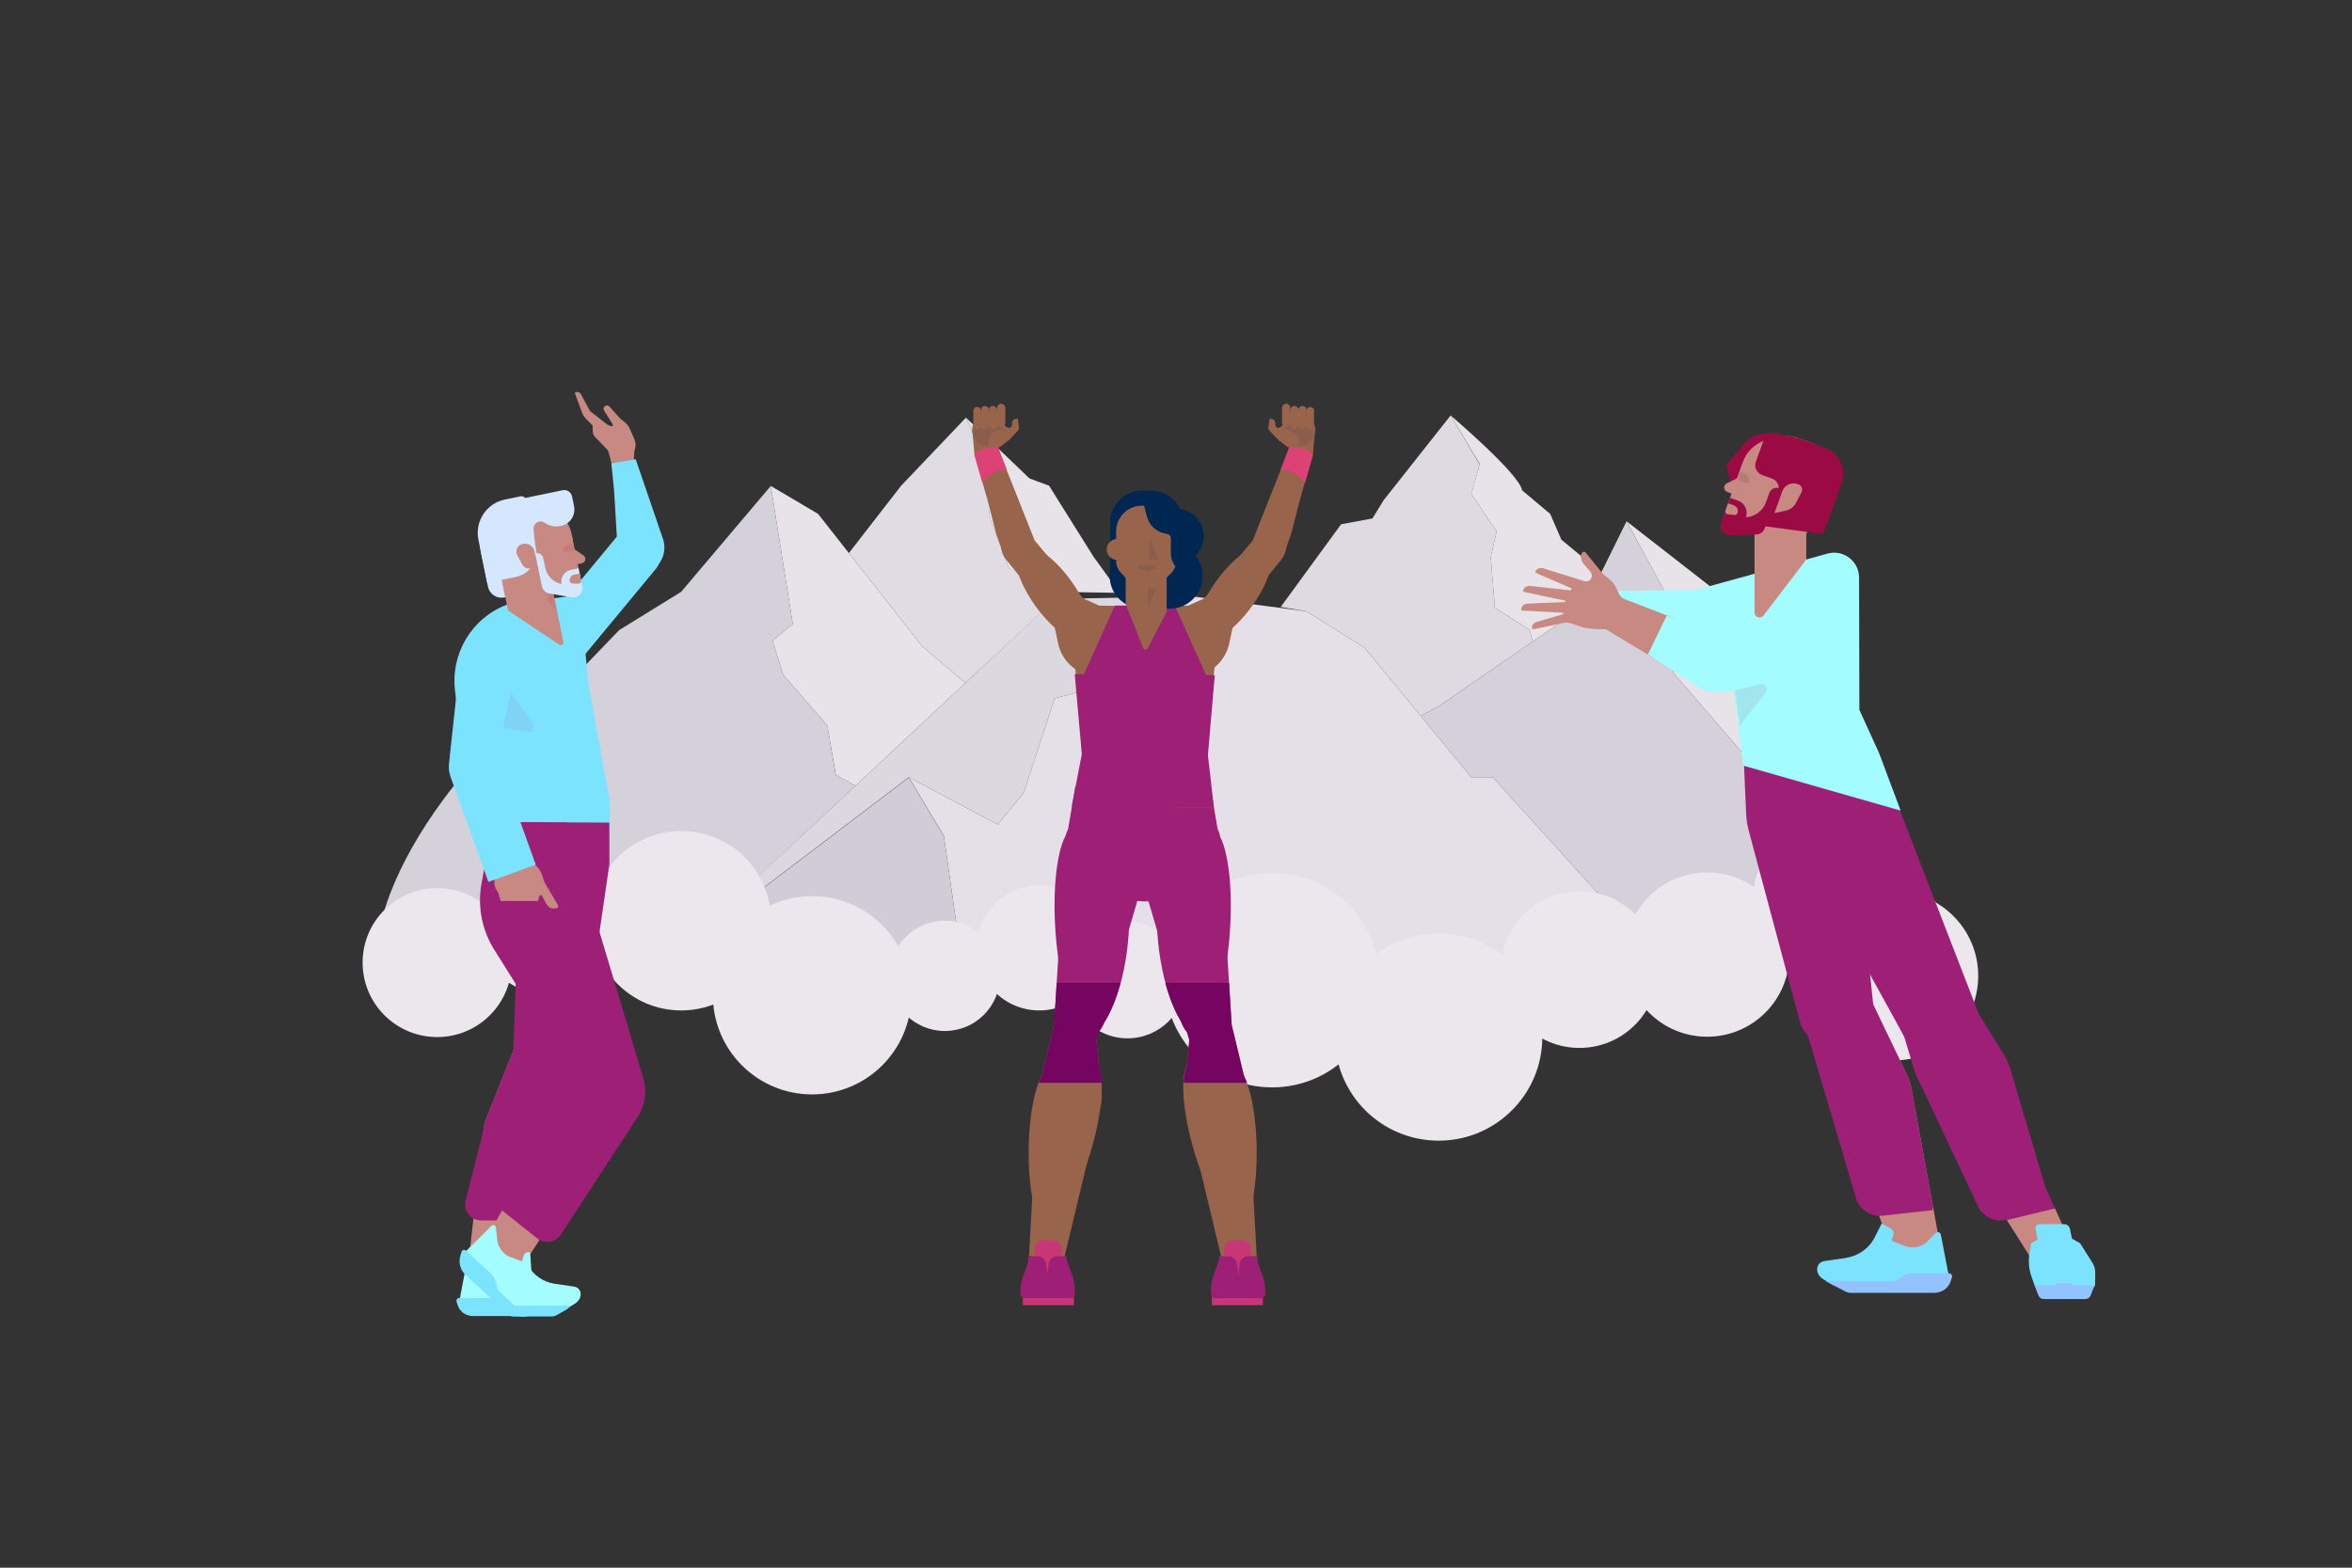 <?xml version="1.0" encoding="UTF-8"?><svg version="1.1" xmlns="http://www.w3.org/2000/svg" xmlns:xlink="http://www.w3.org/1999/xlink" viewBox="0 0 1200 800" width="1200" height="800" x="0px" y="0px">
    
    
    <rect x="0" y="0" width="1200" height="800" fill="#333333" stroke="none"/>
    
    
    <!-- ITEM 0 -->
    <g>
        <defs>
            <clipPath id="clip-path-id-viewbox-item-0">
                <rect x="0.0" y="0.0" width="732.712" height="329.258"/>
            </clipPath>
        </defs>
        <g transform="translate(185.0 212.0) rotate(0.0 412.0 185.0) scale(1.125 1.124)">
            <g clip-path="url(#clip-path-id-viewbox-item-0)" transform="translate(-0.0 -0.0)">
                
<g>
	<g>
		<polygon fill="#e8e3e9" points="343.346,80.537 316.62,80.142 293.065,69.324 283.963,45.044 286.991,29.836 273.624,1     302.456,28.604 311.319,31.898 331.495,64.147   "/>
		<polygon fill="#e0dce4" points="319.501,78.537 273.346,121.499 253.883,104.928 220.535,62.482 244.236,31.898 254.006,21.626     273.624,1 287.018,29.826 284,45.044 293.102,69.324   "/>
	</g>
	<g>
		<polygon fill="#e8e3e9" points="273.346,121.499 223.498,168.116 214.576,163.14 210.741,140.767 190.741,117.771     185.894,102.258 195.089,94.645 185.114,32.015 185.205,32.065 206.534,44.668 220.535,62.482 253.883,104.928   "/>
		<path fill="#d5d1da" d="M157.428,230.108H8.189c0,0,0,0,0.121-0.141c0.04-0.04,0.081-0.161,0.151-0.351    c1.027-3.264,6.301-27.876,33.187-61.797l9.643-14.711l15.662-4.218l49.393-51.414l28.134-17.402l40.635-48.06l9.975,62.63    l-9.195,7.613l4.847,15.513l20.001,22.996l3.755,22.323l9.002,5.026L157.428,230.108z"/>
	</g>
	<g>
		<path fill="#e8e3e9" d="M530.683,102.647l-1.418-5.254l-15.752-10.06l-1.876-22.967l2.636-11.696l-11.434-17.065l3.811-13.535    L493.438,0.003c0,0,31.381,26.709,32.397,33.983l12.769,10.728l5.041,11.673l18.108,15.03l-7.437,14.937L530.683,102.647z"/>
		<polygon fill="#dfdae2" points="530.683,102.647 488.001,132.071 479.861,136.437 454.418,105.507 428.073,88.936 416.501,86.971     416.38,86.952 443.76,49.413 457.992,46.766 463.079,38.458 493.434,0 506.603,22.24 502.891,35.671 514.28,52.668 511.64,64.362     513.512,87.331 529.26,97.397   "/>
	</g>
	<g>
		<polygon fill="#e8e3e9" points="643.656,237.11 631.732,160.014 594.386,116.832 595.983,89.979 573.229,48.049 631.003,93.08     636.701,109.896 724.524,237.11   "/>
		<polygon fill="#d5d1da" points="646.321,245.972 586.459,245.972 512.515,164.267 502.753,164.267 479.861,136.437     488.001,132.071 554.316,86.354 573.226,48.052 573.236,48.062 595.97,89.957 595.97,89.967 595.98,89.977 594.404,116.696     594.394,116.825 619.948,146.393 631.732,160.021 643.625,236.962   "/>
	</g>
	<g>
		<polygon fill="#e5e0e7" points="586.459,245.972 271.45,245.972 263.627,190.905 247.71,164.267 288.028,185.691 299.777,171.452     313.831,128.493 332.252,123.499 375.324,82.041 428.073,88.936 454.418,105.507 502.753,164.267 512.515,164.267   "/>
		<polygon fill="#dcd8e0" points="375.327,82.038 332.262,123.497 313.827,128.489 299.774,171.454 288.028,185.691     247.718,164.266 140.25,245.965 314.138,83.353   "/>
		<polygon fill="#d1ccd6" points="271.459,246.115 140.25,246.115 247.718,164.416 263.624,191.053   "/>
	</g>
</g>
<g>
	<circle fill="#ece7ed" cx="346.909" cy="256.415" r="26.379"/>
	<circle fill="#ece7ed" cx="306.864" cy="241.758" r="28.376"/>
	<circle fill="#ece7ed" cx="264.059" cy="254.437" r="25.028"/>
	<circle fill="#ece7ed" cx="203.849" cy="263.259" r="45.002"/>
	<circle fill="#ece7ed" cx="144.509" cy="229.409" r="40.725"/>
	<circle fill="#ece7ed" cx="84.98" cy="230.185" r="33.073"/>
	<circle fill="#ece7ed" cx="33.816" cy="248.409" r="33.816"/>
	<circle fill="#ece7ed" cx="412.499" cy="256.415" r="48.655"/>
	<circle fill="#ece7ed" cx="487.989" cy="282.225" r="47.032"/>
	<circle fill="#ece7ed" cx="551.863" cy="251.589" r="35.56"/>
	<circle fill="#ece7ed" cx="609.777" cy="244.775" r="37.297"/>
	<circle fill="#ece7ed" cx="654.745" cy="216.853" r="23.92"/>
	<circle fill="#ece7ed" cx="694.304" cy="254.437" r="38.408"/>
</g>

            </g>
        </g>
    </g>
    
    <!-- ITEM 1 -->
    <g>
        <defs>
            <clipPath id="clip-path-id-viewbox-item-1">
                <rect x="0.0" y="0.0" width="93.85" height="399.857"/>
            </clipPath>
        </defs>
        <g transform="translate(229.0 200.0) rotate(0.0 55.0 236.0) scale(1.172 1.18)">
            <g clip-path="url(#clip-path-id-viewbox-item-1)" transform="translate(-0.0 -0.0)">
                
<g>
	<path fill="#7ce3ff" d="M70.165,181.227l-0.247,18.177l-39.285,7.124l-13.47-21.372c-5.478-8.692-9.048-18.447-10.475-28.622   l-3.757-30.952c-0.275-1.956,3.133-6.914,4.789-7.991l7.352-4.653l3.849-2.507c16.181-8.383,36.248-4.195,42.019,16.737   l8.65,47.216C70.004,176.641,70.196,178.933,70.165,181.227z"/>
	<path fill="#7ce3ff" d="M58.056,97.158l-2.114-9.302l-30.801,4.189C9.955,97.819,0.689,113.23,2.711,129.35l2.46,19.613   l55.845-19.247L58.056,97.158z"/>
	<path opacity="0.07" fill="#9c0a44" d="M23.5,145.402l11.081,1.529c1.813,0.53,3.282-1.516,2.201-3.064L27,129.858L23.5,145.402z"/>
	<g>
		<path fill="#C78982" d="M15.081,319.264l-4.041,35.45l-1.378,12.077l-0.754,6.596l-0.222,1.952l-0.718,6.309l-0.356,3.112    l-0.543,4.733l-0.029,0.271c0,0,3.242,0.089,6.999,0.194c1.656,0.048,3.412,0.097,5.03,0.149c0.917,0.024,1.783,0.053,2.571,0.077    c2.019,0.061,3.475,0.113,3.659,0.129l0.172-0.586l0.489-1.661l3.852-13.059l4.318-14.647l18.035-45.329l7.539-41.107    l-26.939-0.812l-15.824,39.573C15.955,314.891,15.327,317.114,15.081,319.264z"/>
	</g>
	<g>
		<path fill="#9d1f76" d="M13.91,358.28h21.053l17.2-43.25l7.54-41.11l-26.94-0.81l-15.82,39.57c-0.99,2.21-1.62,4.43-1.86,6.58    l-7.815,30.459C6.155,354.057,9.431,358.28,13.91,358.28z"/>
	</g>
	<g>
		<path fill="#9d1f76" d="M69.864,186.257l0.037,17.958L55.535,301.83c0,0-27.751-9.844-27.706-10.37l3.82-105.39L69.864,186.257z"/>
	</g>
	<g>
		<path fill="#ED956E" d="M35.43,366.11l-2.622,8.899l-3.854,13.056l-0.487,1.663l-0.172,0.584c-0.184-0.015-1.64-0.067-3.659-0.127    c-0.79-0.026-1.655-0.052-2.573-0.079c-1.618-0.052-3.375-0.101-5.03-0.15c-3.757-0.105-6.996-0.191-6.996-0.191l0.026-0.273    l0.543-4.73l0.356-3.112l0.719-6.311l0.225-1.951l0.753-6.595l0.079-0.682L35.43,366.11L35.43,366.11z"/>
	</g>
	<path fill="#a3fdff" d="M50.716,396.703l4.399-2.62c1.213-0.723,2.057-1.958,2.244-3.284l0,0c0.274-1.949-0.927-3.602-2.818-3.878   l-8.342-1.216c-5.272-0.769-9.621-3.836-11.919-8.407l-2.751-5.472l-3.66,2.059c-0.882,0.496-1.337,1.523-1.057,2.387l0.801,2.472   l-5.018,1.97c-3.399,1.334-7.004,0.72-9.286-1.583l-3.524-3.555c-0.617-0.623-1.795-0.156-1.976,0.784L4.73,392.356l0.434,3.765   L50.716,396.703z"/>
	<path fill="#7ce3ff" d="M3.349,393.408l0.523,1.583c0.942,2.848,3.552,4.665,6.7,4.665h33.473c0.643,0,1.299-0.166,1.905-0.481   l6.187-3.226c0.464-0.242,0.292-0.944-0.231-0.944h-25.52c-0.488,0-0.93-0.191-1.232-0.531l0,0   c-1.516-1.71-3.736-2.668-6.188-2.668H4.591C3.766,391.805,3.102,392.663,3.349,393.408z"/>
	<polygon fill="#C78982" points="24.535,351.517 18.333,362.625 12.274,368.106 29.584,381.81 41.413,363.779  "/>
	<path fill="#a3fdff" d="M5.336,375.289l11.521,10.813l14.581,13.685c0.858,0.023,5.805-0.352,5.805-0.352l-0.105-1.539   l-0.816-12.101l-0.918-13.573l-0.61-0.12c-0.936-0.183-1.858,0.367-2.146,1.274l-0.82,2.599L27,374.226   c-3.27-1.18-5.58-4.127-5.948-7.584l-0.569-5.341c-0.097-0.933-1.236-1.341-1.906-0.682l-6.464,6.371l-4.551,4.487l-0.393,0.386   L5.336,375.289z"/>
	<path fill="#a3fdff" d="M17.272,381.552l2.618,10.539l18.217,4.603l12.618,0.161h0.03l0.195-0.127l2.419-1.573l1.416-0.921   c1.112-0.723,1.783-1.959,1.783-3.285c0-0.974-0.36-1.873-0.959-2.566c-0.599-0.689-1.442-1.172-2.404-1.311l-8.513-1.217   c-2.704-0.386-5.262-1.356-7.506-2.802c-2.217-1.431-4.135-3.333-5.595-5.603l-6.888-3.412c-0.813,0.494-1.124,1.521-0.723,2.386   l1.146,2.472l-4.742,1.97C19.377,381.286,18.321,381.515,17.272,381.552z"/>
	<path fill="#7ce3ff" d="M27.585,395.155v4.652h17.371c0.644,0,1.277-0.165,1.839-0.479l4.389-2.472l0.225-0.128l1.73-1.573H27.585z   "/>
	<path fill="#7ce3ff" d="M7.306,381.885l11.003,10.063l8.416,7.7c1.551,0.045,3.195,0.09,4.712,0.138   c0.858,0.023,1.67,0.049,2.408,0.071l-12.214-11.176c-0.36-0.33-0.577-0.787-0.607-1.273c-0.071-1.221-0.378-2.408-0.895-3.494   s-1.24-2.075-2.146-2.903l-3.094-2.831l-7.33-6.704l-0.184-0.169c-0.607-0.554-1.588-0.288-1.832,0.498l-0.517,1.67   C4.096,376.484,4.983,379.757,7.306,381.885z"/>
	<path fill="#9d1f76" d="M55.331,199.529l29.322,97.227c1.71,5.671,0.819,11.808-2.433,16.758l-33.476,50.948   c-2.253,3.43-6.96,4.194-10.183,1.654l-15.552-12.258l2.247-3.995l19.216-42.269c0.412-0.94,0.9-1.845,1.461-2.706l7.151-10.982   l-33.32-52.681c-5.31-8.395-7.306-18.466-5.6-28.252l4.909-26.936l32.334,0.177L55.331,199.529z"/>
	<g>
		<path fill="#C78982" d="M38.538,243.006c-0.996-0.027-1.927-0.85-2.194-2.047l-2.589-18.44l5.117-3.393l0.26,23.191    c0.03,0.349-0.229,0.657-0.578,0.687C38.554,243.005,38.543,243.006,38.538,243.006z"/>
		<path fill="#C78982" d="M35.157,237.146c-0.984,0.153-2.05-0.487-2.528-1.615l-5.888-17.666l4.418-4.264l4.458,22.76    c0.093,0.338-0.106,0.688-0.444,0.781C35.167,237.143,35.162,237.145,35.157,237.146z"/>
		<path fill="#C78982" d="M31.298,234.391c-0.989,0.115-2.029-0.565-2.464-1.711L23.631,214.8l4.578-4.091l3.579,22.915    c0.08,0.342-0.132,0.683-0.474,0.763C31.309,234.389,31.304,234.39,31.298,234.391z"/>
		<path fill="#C78982" d="M27.392,229.99c-0.989,0.115-2.029-0.565-2.464-1.711l-4.852-16.671c-0.215-0.738,0.013-1.534,0.587-2.046    l3.64-3.253l3.579,22.915c0.08,0.342-0.132,0.683-0.474,0.763C27.403,229.988,27.398,229.989,27.392,229.99z"/>
		<path fill="#C78982" d="M25.963,218.353h5.791c3.369,0,6.125-2.756,6.125-6.125v-5.123c0-3.369-2.756-6.125-6.125-6.125h-1.443    c-5.76,0-10.472,4.713-10.472,10.472v0.775C19.838,215.596,22.594,218.353,25.963,218.353z"/>
		<path fill="#C78982" d="M36.195,203.075v16.434l0.065-1.252c0.008-0.119,0.023-0.239,0.05-0.358    c0.266-1.225,1.08-1.763,2.304-1.501l0.438-0.244c0.766,0.169,1.03,0.902,1.407,1.592l1.791,3.308    c0.443,0.84,1.109,1.548,1.922,2.041c0.566,0.32,1.57,0.292,2.132,0.292c0.3,0,0.585-0.058,0.847-0.193    c0.035-0.019,0.069-0.038,0.1-0.062c0.401-0.293,0.489-0.855,0.196-1.256l-5.889-9.96l-0.847-2.627    c-0.512-1.614-1.402-3.081-2.596-4.283l-1.802-1.802C36.272,203.163,36.234,203.121,36.195,203.075z"/>
		<path fill="#C78982" d="M22.918,214.721c0,5.389,4.041,9.757,9.025,9.757c0.277,0,0.551-0.013,0.821-0.04    c0.168-0.016,0.516,0.103,0.5-0.064c-0.049-0.52,0.625-0.6,0.722-0.147c0.032,0.148,0.292-0.077,0.436-0.122    c1.598-0.493,3.016-1.45,4.119-2.727c0.119-0.138,0.347-0.242,0.347-0.426c-0.007-3.045,1.07-3.98,1.649-3.06    c0.135,0.215,0.085-0.475,0.145-0.726c0.186-0.781,0.286-1.6,0.286-2.445c0-5.389-4.041-9.757-9.025-9.757    S22.918,209.333,22.918,214.721z"/>
	</g>
	<polygon fill="#9d1f76" points="21.235,242.808 41.056,243.936 40.654,220.153 21.235,220.153  "/>
	<path fill="#7ce3ff" d="M17.224,211.9L0.742,166.429c-2.324-6.412,0.99-13.495,7.402-15.819l1.747-0.634   c4-1.45,8.419,0.617,9.868,4.617l18.065,49.839L17.224,211.9z"/>
	<g>
		<path fill="#7ce3ff" d="M5.741,165.599c-3.382-0.366-5.827-3.404-5.461-6.786l4.543-41.964    c0.734-6.781,6.827-11.683,13.607-10.949l1.848,0.2c4.23,0.458,7.288,4.258,6.831,8.489l-5.706,52.706L5.741,165.599z"/>
	</g>
	<g>
		<path fill="#7ce3ff" d="M90.064,66.941c2.542,2.274,2.598,6.524,0.123,9.493l-30.7,36.839c-4.961,5.953-13.115,7.081-18.212,2.522    l-1.389-1.243c-3.18-2.845-3.249-8.161-0.155-11.875l38.559-46.269L90.064,66.941z"/>
	</g>
	<g>
		<path fill="#D4E7FF" d="M48.146,83.945l-24.027,4.932c-3.246,0.666-6.418-1.425-7.084-4.671l-3.126-15.232    c-1.795-8.744,3.838-17.287,12.582-19.081l14.073-2.889L48.146,83.945z"/>
		<path fill="#C78982" d="M53.198,61.429l4.575,21.646c0.461,2.576-1.721,4.854-4.315,4.504l-24.05-3.255L53.198,61.429z"/>
		<path fill="#C78982" d="M54.135,74.96l3.819-0.88c1.591-0.366,1.984-2.452,0.635-3.373l-5.902-4.025L54.135,74.96z"/>
		<path fill="#C78982" d="M37.739,50.528l-0.496,0.089c-2.097,0.376-3.492,2.381-3.116,4.477l2.364,13.186l17.582-3.152    l-0.662-3.693C52.094,54.095,45.078,49.212,37.739,50.528z"/>
		<path fill="#C78982" d="M21.126,71.923l20.435-4.195l8.302,40.448c0.201,0.982-0.885,1.716-1.721,1.163L25.765,94.524    L21.126,71.923L21.126,71.923z"/>
		
			<rect x="43.801" y="63.488" transform="matrix(0.984 -0.176 0.176 0.984 -11.681 9.822)" fill="#C78982" width="11.197" height="14.234"/>
		<path fill="#C78982" d="M32.519,48.767l-5.192,1.066c-5.674,1.165-9.329,6.708-8.164,12.381l5.271,25.682l33.02-6.778    l-3.777-18.399C51.688,53.024,42.215,46.777,32.519,48.767z"/>
		<path opacity="0.1" fill="#b90837" enable-background="new    " d="M45.613,87.503l-0.315-0.06    c-1.903-0.362-3.158,1.921-1.832,3.333l3.461,3.688"/>
		<path opacity="0.1" fill="#b90837" enable-background="new    " d="M54.156,65.396l-2.513,0.516    c-0.292,0.06-0.548,0.233-0.713,0.482l-0.831,1.261c-0.551,0.836,0.183,1.92,1.164,1.719l3.585-0.736"/>
		<path fill="#D4E7FF" d="M41.144,72.063l0.799,3.891c0.736,3.587,3.536,6.391,7.122,7.134l0,0l0,0    c-0.577-2.813,1.236-5.563,4.049-6.141l3.343-0.686l1.64,7.825c0.58,2.766-1.814,5.244-4.598,4.762l-9.752-1.69    c-1.616-0.28-2.897-1.518-3.233-3.124l-2.997-14.361l0,0C39.18,69.331,40.803,70.401,41.144,72.063z"/>
		<path fill="#C78982" d="M53.809,82.854l2.646,0.064c0.704,0.017,1.241-0.625,1.099-1.315l-0.627-3.054l-2.422,0.497    c-1.297,0.266-2.132,1.533-1.866,2.83l0,0C52.755,82.435,53.24,82.841,53.809,82.854z"/>
		<path fill="#D4E7FF" d="M16.699,82.566l12.657-2.598c5.856-1.202,9.629-6.924,8.427-12.781l-4.204-20.48    c-0.222-1.082-1.279-1.779-2.361-1.557l-6.871,1.41c-7.97,1.636-13.105,9.423-11.469,17.393L16.699,82.566z"/>
		<path fill="#D4E7FF" d="M48.392,58.021l0.522-0.107c3.886-0.798,6.39-4.595,5.592-8.481l-0.865-4.215    c-0.386-1.882-2.225-3.095-4.107-2.708l-5.194,1.066l-17.198,3.53l10.655,22.033l-0.903-9.812    c-0.146-1.583,0.959-3.009,2.529-3.262h0c0.659-0.106,1.334,0.008,1.921,0.326l1.49,0.807    C44.532,58.118,46.5,58.409,48.392,58.021z"/>
		<path fill="#C78982" d="M35.479,76.335l0.407-0.069c1.567-0.266,2.594-1.785,2.258-3.338l-0.861-3.97    c-0.478-2.205-2.605-3.643-4.829-3.266l-0.238,0.04c-2.286,0.388-3.513,2.908-2.408,4.946l2.132,3.934    C32.629,75.884,34.052,76.577,35.479,76.335z"/>
	</g>
	<g>
		<path fill="#C78982" d="M55.237,0.088c0,0-0.005,0.003-0.01,0.005c-0.249,0.095-0.377,0.372-0.287,0.625l3.092,8.387    c0.332,0.902,0.861,1.719,1.549,2.396l2.985,2.982l0.104,2.62c0.031,0.916,0.409,1.786,1.046,2.44l5.488,5.667l0.045,0.046    c0.186,0.205,0.881,3.324,1.042,3.542l2.286,9.249l7.399,0.754l0.79-13.235c1.037-2.893,0.356-4.384-0.541-6.386l-1.584-3.515    c-0.607-1.256-1.54-2.323-2.701-3.096c-0.718-0.466-1.364-1.032-1.923-1.684c-1.602-1.825-4.182-4.647-4.182-4.647    c-0.471-0.438-1.163-0.513-1.717-0.203l-0.122,0.069c-0.656,0.438-0.833,1.317-0.399,1.975c0.431,0.666,2.961,4.662,3.727,5.926    c0.003,0.005,0.005,0.01,0.005,0.01c0.118,0.211,0.095,0.468-0.06,0.652c-0.15,0.181-0.401,0.238-0.619,0.147l-1.708-0.716    l-7.539-5.881l-3.896-7.203c-0.435-0.799-1.369-1.19-2.242-0.932L55.237,0.088z"/>
		<path fill="#7ce3ff" d="M81.339,29.106l11.89,34.49c1.298,3.766,0.535,7.936-2.013,10.998l-6.615,7.95L74.77,70.553    c-0.826-0.872-1.306-2.015-1.35-3.215l-1.488-24.795l-1.2-11.634L81.339,29.106z"/>
	</g>
</g>

            </g>
        </g>
    </g>
    
    <!-- ITEM 2 -->
    <g>
        <defs>
            <clipPath id="clip-path-id-viewbox-item-2">
                <rect x="0.0" y="0.0" width="230.088" height="347.408"/>
            </clipPath>
        </defs>
        <g transform="translate(1069.0 221.0) rotate(0.0 -146.5 221.0) scale(-1.273 1.272)">
            <g clip-path="url(#clip-path-id-viewbox-item-2)" transform="translate(-0.0 -0.0)">
                
<g>
	<path fill="#9d1f76" d="M69.645,261.596l-22.419,35.448L39.59,309.12l-4.17,6.596l-1.235,1.952l-3.991,6.309l-1.967,3.112   l-2.99,4.733l-0.173,0.271c0,0-3.308,0.089-7.143,0.194c-1.692,0.048-3.485,0.097-5.142,0.149   c-0.935,0.024-1.823,0.053-2.628,0.077c-2.064,0.061-3.56,0.113-3.756,0.129l0.266-0.586l0.751-1.661l5.896-13.058l6.615-14.646   l14.11-47.588c0.595-2.008,1.454-3.929,2.552-5.712l20.409-33.132l27.544-0.812l-11.841,39.571   C72.036,257.223,71.004,259.445,69.645,261.596z"/>
</g>
<g>
	<path fill="#9d1f76" d="M133.637,127.915l1.117,14.992l-13.415,17.663l-45.176,82.288c0,0-30.987-5.918-30.785-6.444   l41.551-107.386L133.637,127.915z"/>
</g>
<g>
	<path fill="#C78982" d="M35.419,315.716l-1.232,1.951l-3.992,6.311l-1.966,3.112l-2.992,4.73l-0.172,0.273   c0,0-3.307,0.086-7.142,0.191c-1.693,0.049-3.483,0.097-5.142,0.15c-0.933,0.026-1.82,0.052-2.629,0.079   c-2.064,0.06-3.558,0.112-3.753,0.127l0.262-0.584l0.753-1.663l5.895-13.056l2.835-6.277L35.419,315.716z"/>
</g>
<path fill="#7ce3ff" d="M0.076,342.242h24.107l1.329-3.707c1.074-2.995,1.367-6.215,0.851-9.355l-0.683-4.157l-9.776-5.51  l-9.837,5.51l-4.916,7.773c-0.772,1.22-1.172,2.639-1.152,4.082L0.076,342.242z"/>
<path fill="#93C3FF" d="M3.998,347.408h16.608c0.936,0,1.767-0.511,2.068-1.27l1.681-4.24H0.248l1.681,4.24  C2.23,346.897,3.062,347.408,3.998,347.408z"/>
<path fill="#7ce3ff" d="M12.381,317.386h10.03c1.034,0,1.704,0.838,1.496,1.873l-1.946,9.686c-0.208,1.034-1.215,1.873-2.249,1.873  H9.682c-1.034,0-1.704-0.838-1.496-1.873l1.946-9.686C10.34,318.225,11.346,317.386,12.381,317.386z"/>
<path fill="#93C3FF" d="M14.278,340.929h-3.444c-1.421,0-2.583,1.162-2.583,2.583l0,0c0,1.421,1.162,2.583,2.583,2.583h3.444  c1.421,0,2.583-1.162,2.583-2.583l0,0C16.861,342.091,15.699,340.929,14.278,340.929z"/>
<path fill="#a3fdff" d="M192.556,73.303c0.043,6.546-5.295,11.853-11.841,11.772l-33.939-0.421  c-6.821,0.045-12.386-5.448-12.431-12.269l-0.012-1.859c-0.028-4.255,3.399-7.727,7.654-7.755l50.504,0.538L192.556,73.303z"/>
<g>
	<path fill="#C78982" d="M73.722,262.729l-6.416,35.098l-2.187,11.957l-1.196,6.531l-0.353,1.933l-1.141,6.247l-0.565,3.081   l-0.86,4.686l-0.048,0.268c0,0,3.228,0.307,6.97,0.664c1.649,0.16,3.398,0.326,5.009,0.487c0.913,0.086,1.776,0.173,2.56,0.25   c2.01,0.196,3.46,0.347,3.643,0.375l0.211-0.573l0.599-1.624l4.721-12.77l5.293-14.324l16.351-41.912l11.985-29.588l-23.83-15.643   L76.02,256.289C74.888,258.425,74.112,260.601,73.722,262.729z"/>
</g>
<g>
	<path fill="#9d1f76" d="M140.895,130.435l-0.993,22.499c-0.096,2.17-0.427,4.324-0.988,6.422l-20.598,77.075   c-1.611,6.121-8.31,9.353-14.102,6.801c-7.46-3.286-15.948-7.094-15.902-7.387l11.034-106.89L140.895,130.435z"/>
</g>
<path fill="#7ce3ff" d="M104.78,341.968l4.399-2.62c1.213-0.723,2.057-1.958,2.244-3.284v0c0.274-1.949-0.927-3.602-2.818-3.878  l-8.342-1.216c-5.272-0.769-9.621-3.836-11.919-8.407l-2.751-5.472l-3.66,2.059c-0.882,0.496-1.337,1.523-1.057,2.387l0.801,2.472  l-5.018,1.97c-3.399,1.334-7.004,0.72-9.286-1.583l-3.524-3.555c-0.617-0.623-1.795-0.156-1.976,0.784l-3.079,15.996l0.434,3.765  L104.78,341.968z"/>
<path fill="#93C3FF" d="M57.412,338.674l0.523,1.583c0.942,2.848,3.552,4.665,6.7,4.665h33.473c0.643,0,1.299-0.166,1.905-0.481  l7.997-4.17H80.448c-0.488,0-0.93-0.191-1.232-0.531h0c-1.516-1.71-3.736-2.668-6.188-2.668H58.654  C57.83,337.071,57.166,337.928,57.412,338.674z"/>
<path fill="#9d1f76" d="M35.525,315.544l-18.406-4.673l31.495-60.465l23.044,7.351l-24.623,52.352  C44.996,314.443,40.169,316.724,35.525,315.544z"/>
<path fill="#9d1f76" d="M85.199,313.978l-20.204-2.259l28.134-80.536l23.622,5.205l-20.851,70.489  C94.525,311.524,90.015,314.516,85.199,313.978z"/>
<g>
	<path fill="#9d1f76" d="M87.831,310.783l2.132-5.769l16.351-41.912l11.985-29.588l-23.83-15.644L76.02,256.289   c-1.132,2.136-1.908,4.312-2.298,6.439l-6.416,35.099l-2.187,11.956l-0.183,0.999H87.831z"/>
</g>
<path fill="#a3fdff" d="M141.059,133.416l-63.064,18.045l8.557-22.882l7.982-17.546l0.12-53.064  c0.015-6.598,6.303-11.373,12.663-9.616l53.728,14.843l-15.949,38.52L141.059,133.416z"/>
<path fill="#C78982" d="M115.827,29.546l20.745,0.013l-0.025,42.42c-0.001,1.913-2.429,2.733-3.59,1.212l-17.145-22.469  L115.827,29.546z"/>
<g>
	<path fill="#9c0a44" d="M119.779,17.718l24.029-8.643v0c-2.229-6.197-8.547-9.934-15.051-8.904l-6.535,1.035   c-4.117,0.652-6.624,4.89-5.213,8.812L119.779,17.718z"/>
	<polygon fill="#9c0a44" points="128.797,8.235 130.751,13.67 135.596,11.927 142.136,30.109 143.952,29.455 147.902,12.672    140.193,3.815  "/>
	<path fill="#C78982" d="M141.028,11.751l7.609,20.773c0.824,2.484-1.012,5.049-3.629,5.071l-24.267,0.202L141.028,11.751z"/>
	<path fill="#C78982" d="M143.881,25.01l3.654-1.415c1.523-0.589,1.614-2.709,0.148-3.428l-6.415-3.143L143.881,25.01z"/>
	<path fill="#C78982" d="M124.174,3.162l-0.478,0.159c-2.022,0.671-3.118,2.853-2.447,4.875l4.216,12.714l16.953-5.622l-1.181-3.561   C138.891,4.65,131.251,0.815,124.174,3.162z"/>
	
		<rect x="132.977" y="14.259" transform="matrix(-0.949 0.315 -0.315 -0.949 276.836 -1.955)" fill="#C78982" width="11.197" height="14.233"/>
	<path fill="#C78982" d="M118.758,2.162l-4.987,1.794c-5.45,1.96-8.278,7.967-6.318,13.417l8.873,24.669l31.717-11.409   l-6.357-17.674C138.336,3.647,128.071-1.187,118.758,2.162z"/>
	<path opacity="0.1" d="M142.381,15.599l-2.414,0.868c-0.28,0.101-0.509,0.309-0.636,0.579l-0.643,1.366   c-0.426,0.906,0.455,1.875,1.397,1.536l2.921-1.051"/>
	<path fill="#9c0a44" d="M130.61,23.992l1.344,3.737c1.239,3.445,4.41,5.823,8.065,6.047h0v0c-0.972-2.703,0.431-5.682,3.133-6.654   l3.212-1.155l3.602,10.014c0.893,2.483-0.994,5.087-3.632,5.011l-10.456-0.301c-1.54-0.044-2.895-1.027-3.416-2.476l-5.782-16.073   h0C128.277,21.567,130.036,22.396,130.61,23.992z"/>
	<path fill="#C78982" d="M144.682,32.871l2.629-0.313c0.699-0.083,1.139-0.795,0.901-1.457l-1.055-2.934l-2.326,0.837   c-1.246,0.448-1.892,1.821-1.444,3.067v0C143.579,32.606,144.116,32.938,144.682,32.871z"/>
	<path fill="#9c0a44" d="M131.994,0.303l4.022,11.181c0.782,2.174-0.346,4.57-2.52,5.352l-3.968,1.427   c-2.1,0.755-3.191,3.071-2.435,5.171l3.354,9.323c0.68,1.892-0.301,3.977-2.193,4.658l0,0c-0.908,0.327-1.91,0.279-2.783-0.132   l-18.215-8.578c-1.01-0.475-1.443-1.679-0.967-2.689l5.798-16.128c1.751-4.87,6.158-8.289,11.31-8.775L131.994,0.303z"/>
	<path fill="#9c0a44" d="M119.579,1.857l-11.158,4.013c-5.806,2.089-8.82,8.489-6.732,14.295l6.8,18.904   c0.298,0.829,1.134,1.338,2.007,1.223l21.868-2.89L119.579,1.857z"/>
	<path fill="#C78982" d="M118.959,20.587l0.326-0.117c2.499-0.899,5.254,0.398,6.153,2.898l3.136,8.72l-4.419-0.911   c-1.805-0.372-3.348-1.535-4.203-3.168l-2.228-4.256C117.091,22.542,117.672,21.05,118.959,20.587z"/>
</g>
<path fill="#C78982" d="M204.887,73.417L171.04,93.9l-1.746-5.188l-4.244-12.995l29.034-11.183  C194.084,64.535,205.512,73.099,204.887,73.417z"/>
<path fill="#C78982" d="M174.263,88.511l-5.574-10.661l19.893-11.092c1.017-0.482,1.839-1.297,2.331-2.309l1.038-2.253  c0.692-1.493,1.73-2.799,3.028-3.811l2.112-1.656l7.097-8.732c0.266-0.402,0.808-0.512,1.211-0.246  c0.032,0.021,0.063,0.045,0.092,0.07l0,0c0.604,0.56,0.719,1.52,0.564,2.472c-0.177,0.909-0.597,1.754-1.216,2.443l-2.413,2.748  c-0.501,0.577-0.729,1.343-0.625,2.1l0.019,0.036c0.172,1.208,1.29,2.048,2.499,1.877c0.116-0.016,0.23-0.042,0.342-0.077  l16.789-5.228c1.242-0.266,2.425,0.248,2.881,1.177c0.134,0.331-0.026,0.707-0.356,0.841c-0.013,0.005-0.026,0.01-0.039,0.014  l-13.769,5.936c-0.247,0.104-0.362,0.389-0.258,0.636c0.084,0.199,0.289,0.318,0.503,0.293l16.282-1.774  c1.26-0.006,2.325,0.726,2.589,1.729c0.059,0.35-0.176,0.681-0.525,0.74c0,0-0.019,0.003-0.029,0.004l-16.231,3.411  c-0.156,0.038-0.253,0.195-0.215,0.351c0.03,0.123,0.136,0.213,0.262,0.222l15.246,0.667c1.262,0.182,2.191,1.074,2.297,2.097  c0.014,0.36-0.267,0.664-0.628,0.677c-0.008,0-0.016,0-0.016,0l-16.026,0.853c-0.304,0.016-0.338,0.577-0.03,0.635l10.378,3.036  c1.228,0.335,2.039,1.339,2.02,2.372c-0.036,0.357-0.355,0.617-0.712,0.58c-0.007-0.001-0.015-0.002-0.022-0.003l-11.695-2.478  c-1.234-0.253-2.513-0.167-3.702,0.251l-4.455,1.533c-2.412,0.478-4.866,0.707-7.325,0.684l-3.356-0.031  c-1.473-0.013-2.923,0.359-4.208,1.08L174.263,88.511z"/>
<path fill="#a3fdff" d="M179.283,88.792l-19.266,12.522c-3.654,2.21-5.026,2.836-9.279,2.448l-9.893-0.903l-8.586-20.505  l26.443-4.799l13.056-4.294L179.283,88.792z"/>
<path opacity="0.1" fill="#9c0a44" d="M144.473,103.246l-10.466-2.509c-1.837-0.44-3.204,1.676-2.048,3.169l10.461,13.509  L144.473,103.246z"/>

            </g>
        </g>
    </g>
    
    <!-- ITEM 3 -->
    <g>
        <defs>
            <clipPath id="clip-path-id-viewbox-item-3">
                <rect x="0.0" y="0.0" width="149.596" height="391.857"/>
            </clipPath>
        </defs>
        <g transform="translate(496.0 206.0) rotate(0.0 87.5 230.0) scale(1.17 1.174)">
            <g clip-path="url(#clip-path-id-viewbox-item-3)" transform="translate(-0.0 -0.0)">
                
<g>
	<g>
		<g>
			<path fill="#99644C" d="M0.038,11.646l0.984,10.443l5.303,18.316l8.845-2.594l-4.779-23.776     C10.392,14.034-0.013,11.102,0.038,11.646z"/>
			<path fill="#99644C" d="M5.767,6.037l6.817,2.392c1.562,0.548,2.227,2.392,1.374,3.811l-3.994,6.643     c-0.264,0.439-0.799,0.633-1.283,0.466l-3.959-1.368c-3.645-1.259-5.597-5.272-4.338-8.917l0.169-0.491     C1.288,6.442,3.635,5.3,5.767,6.037z"/>
			<path fill="#99644C" d="M3.049,7.662c1.178-3.41,4.309-4.508,7.192-3.513s4.47,4.479,3.292,7.889s-4.515,4.597-7.397,3.601     S1.871,11.072,3.049,7.662z"/>
			<path fill="#99644C" d="M18.846,10.498c0,0-1.083,2.275-1.301,2.895c-0.361,1.014-0.981,1.913-1.808,2.601l-2.334,1.837     c-1.33,1.042-2.323,1.831-4.677,1.598l-4.034,0.75l-3.617-4.223c-0.533-0.622-0.379-1.573,0.322-1.996l0.586-0.353     c1.953-0.154,3.743-1.195,4.833-2.853l0.025-0.044l0.03-0.047l6.736-5.696l0.251,3.254c0.099,1.285,1.171,2.278,2.46,2.278     H18.846z"/>
		</g>
		<g>
			<path fill="#99644C" d="M17.329,11.813l0.039-3.274c0.012-1.021,0.78-1.874,1.794-1.993l0.223-0.026     c0.318-0.037,0.606,0.19,0.644,0.509l0.39,3.321c0.07,0.6-0.359,1.143-0.958,1.213L17.329,11.813z"/>
			<path fill="#99644C" d="M19.989,11.688l-3.927,4.049c-0.964,0.994-2.572,0.95-3.48-0.095l-0.469-0.539l6.566-6.717l1.283,1.254     C20.533,10.199,20.546,11.114,19.989,11.688z"/>
		</g>
	</g>
	<path fill="#99644C" d="M58.8,97.015L27.47,59.727l-13.081-3.925L14.3,55.934c-2.47,3.657-2.251,8.502,0.54,11.921l35.503,43.492   L58.8,97.015z"/>
	<path fill="#99644C" d="M0.878,19.287l9.557-2.046l18.223,45.736l-6.874,3.175c-3.627,1.676-7.911-0.117-9.263-3.877l-1.998-5.552   L0.878,19.287z"/>
	<path fill="#99644C" d="M80.798,88.125l-25.363-0.332L31.733,77.224l5.752,26.973c1.8,8.442,9.273,14.465,17.905,14.431   l20.54-0.194L80.798,88.125z"/>
	<path fill="#dd4276" d="M0.923,22.075c0,0,1.57-2.161,5.451-2.794c3.11-0.507,5.055-0.067,5.055-0.067l3.672,9.477   c0,0-2.923-0.465-6.403,1.792c-4.151,2.692-4.182,4.195-4.182,4.195L0.923,22.075z"/>
	
		<ellipse transform="matrix(-0.587 -0.81 0.81 -0.587 -10.692 159.622)" fill="#99644C" cx="35.381" cy="82.539" rx="24.713" ry="9.5"/>
	<path opacity="0.1" fill="#002652" d="M7.091,6.834c3.144,0,5.777,1.871,6.513,4.396c-0.147-0.01-0.294-0.021-0.444-0.021   c-3.352,0-6.069,2.619-6.069,5.85c0,0.488,0.069,0.96,0.186,1.414c-0.062,0.001-0.123,0.008-0.186,0.008   c-3.714,0-6.725-2.607-6.725-5.823S3.377,6.834,7.091,6.834z"/>
	<path fill="#99644C" d="M12.579,10.06h0.004c1.04,0,1.89-0.85,1.89-1.89V1.886C14.472,0.849,13.624,0,12.587,0l-0.008,0   c-0.913,0-1.66,0.747-1.66,1.66V8.4C10.919,9.313,11.666,10.06,12.579,10.06z"/>
	<path fill="#99644C" d="M9.029,11.044h0.226c0.915,0,1.664-0.749,1.664-1.664V2.874c0-1.039-0.85-1.89-1.89-1.89h0   c-0.915,0-1.664,0.749-1.664,1.664l0,6.732C7.365,10.296,8.113,11.044,9.029,11.044z"/>
	<path fill="#99644C" d="M5.529,11.044h0.226c0.915,0,1.664-0.749,1.664-1.664V2.874c0-1.039-0.85-1.89-1.89-1.89h0   c-0.915,0-1.664,0.749-1.664,1.664V9.38C3.865,10.296,4.614,11.044,5.529,11.044z"/>
	<path fill="#99644C" d="M2.112,11.044h0.216c0.875,0,1.592-0.716,1.592-1.592V3.229c0-0.994-0.813-1.808-1.808-1.808h0   c-0.875,0-1.592,0.716-1.592,1.592l0,6.44C0.521,10.328,1.237,11.044,2.112,11.044z"/>
	<g>
		<path fill="#99644C" d="M110.755,259.999l8.944,37.03c0.26,1.076,0.422,2.18,0.484,3.296l3.898,70.034    c0,0-15.067,4.464-14.542,4.338L92.834,305.17c-0.484-2.016-0.624-4.119-0.412-6.216l2.931-29.04L110.755,259.999z"/>
	</g>
	<g>
		<rect x="104.522" y="386.673" fill="#c83676" width="22.257" height="5.184"/>
		<path fill="#9d1f76" d="M125.934,388.81h-19.878c-1.046,0-1.897-0.843-1.906-1.889l-0.014-1.49    c-0.021-2.29,0.371-4.565,1.157-6.716l2.429-6.647l16.306-0.034l2.656,7.275c0.765,2.095,1.156,4.308,1.156,6.539v1.056    C127.841,387.957,126.987,388.81,125.934,388.81z"/>
		<path fill="#c83676" d="M110.139,378.929l11.491-0.173l-0.173-11.487c-0.031-2.078-1.741-3.737-3.819-3.705l-3.967,0.06    c-2.078,0.031-3.737,1.741-3.705,3.819L110.139,378.929z"/>
		<path fill="#9d1f76" d="M116.595,382.624h-8.923v-12.059h4.037c1.921,0,3.542,1.429,3.783,3.334L116.595,382.624z"/>
		<path fill="#9d1f76" d="M124.465,382.624h-8.923l1.103-8.724c0.241-1.906,1.862-3.334,3.783-3.334h4.037V382.624z"/>
	</g>
	<g>
		<path fill="#9d1f76" d="M103.863,166.353l3.197,18.632c0.586,0.975,0.929,2.091,1.002,3.254l5.107,81.994    c0,0-17.212,6.784-17.332,6.285l-1.055,0.365L64.704,175.01L103.863,166.353z"/>
	</g>
	
		<ellipse transform="matrix(-0.991 0.136 -0.136 -0.991 221.287 458.388)" fill="#9d1f76" cx="94.945" cy="236.772" rx="13.5" ry="38.833"/>
	
		<ellipse transform="matrix(-0.997 -0.074 0.074 -0.997 182.836 465.353)" fill="#9d1f76" cx="100.082" cy="229.272" rx="12.356" ry="45.668"/>
	
		<ellipse transform="matrix(-1 0.01 -0.01 -1 231.882 647.757)" fill="#99644C" cx="114.361" cy="324.444" rx="9.804" ry="36.236"/>
	
		<ellipse transform="matrix(-0.962 0.273 -0.273 -0.962 295.044 599.909)" fill="#99644C" cx="105.861" cy="320.444" rx="9.804" ry="36.236"/>
	<g>
		<path fill="#7AD3AB" d="M109.539,374.693l0.001,0.003C109.523,374.7,109.524,374.699,109.539,374.693z"/>
		<path fill="#760561" d="M93.655,273.082l1.03,3.47l-1.18,11.68c-0.72,1.68-1.14,4.06-1.26,6.98h27.64    c-0.43-1.14-0.88-2.16-1.36-3.04l-5.38-22.27l-1.13-18.19h-27.82c1.86,6.88,4.27,12.71,6.91,16.85    C91.865,270.492,92.715,272.022,93.655,273.082z"/>
	</g>
	<g>
		<g>
			<path fill="#99644C" d="M149.558,11.646l-0.984,10.443l-5.303,18.316l-8.845-2.594l4.779-23.776     C139.204,14.034,149.61,11.102,149.558,11.646z"/>
			<path fill="#99644C" d="M143.829,6.037l-6.817,2.392c-1.562,0.548-2.227,2.392-1.374,3.811l3.994,6.643     c0.264,0.439,0.799,0.633,1.283,0.466l3.959-1.368c3.645-1.259,5.597-5.272,4.338-8.917l-0.169-0.491     C148.308,6.442,145.961,5.3,143.829,6.037z"/>
			<path fill="#99644C" d="M146.547,7.662c-1.178-3.41-4.309-4.508-7.192-3.513c-2.882,0.996-4.47,4.479-3.292,7.889     c1.178,3.41,4.515,4.597,7.397,3.601C146.343,14.644,147.725,11.072,146.547,7.662z"/>
			<path fill="#99644C" d="M130.75,10.498c0,0,1.083,2.275,1.301,2.895c0.361,1.014,0.981,1.913,1.808,2.601l2.334,1.837     c1.33,1.042,2.323,1.831,4.677,1.598l4.034,0.75l3.617-4.223c0.533-0.622,0.379-1.573-0.322-1.996l-0.586-0.353     c-1.953-0.154-3.743-1.195-4.833-2.853l-0.025-0.044l-0.03-0.047l-6.736-5.696l-0.251,3.254c-0.099,1.285-1.171,2.278-2.46,2.278     H130.75z"/>
		</g>
		<g>
			<path fill="#99644C" d="M132.268,11.813l-0.039-3.274c-0.012-1.021-0.78-1.874-1.794-1.993l-0.223-0.026     c-0.318-0.037-0.606,0.19-0.644,0.509l-0.39,3.321c-0.07,0.6,0.359,1.143,0.958,1.213L132.268,11.813z"/>
			<path fill="#99644C" d="M129.607,11.688l3.927,4.049c0.964,0.994,2.572,0.95,3.48-0.095l0.469-0.539l-6.566-6.717l-1.283,1.254     C129.063,10.199,129.051,11.114,129.607,11.688z"/>
		</g>
	</g>
	<g>
		<path fill="#99644C" d="M38.123,259.999l-8.944,37.03c-0.26,1.076-0.422,2.18-0.484,3.296l-3.898,70.034    c0,0,15.067,4.464,14.542,4.338l16.706-69.526c0.484-2.016,0.624-4.119,0.412-6.216l-2.931-29.04L38.123,259.999z"/>
	</g>
	<polygon fill="#99644C" points="44.735,113.252 48.819,150.632 44.438,174.909 104.915,175.578 101.799,151.161 105.799,113.727     "/>
	<path fill="#99644C" d="M90.796,97.015l31.33-37.288l13.081-3.925l0.089,0.131c2.47,3.657,2.251,8.502-0.54,11.921l-35.503,43.492   L90.796,97.015z"/>
	<path fill="#99644C" d="M148.718,19.287l-9.557-2.046l-18.223,45.736l6.874,3.175c3.627,1.676,7.911-0.117,9.263-3.877l1.998-5.552   L148.718,19.287z"/>
	<path fill="#99644C" d="M68.798,88.125l25.363-0.332l23.702-10.568l-5.752,26.973c-1.8,8.442-9.273,14.465-17.905,14.431   l-20.54-0.194L68.798,88.125z"/>
	<polygon fill="#9d1f76" points="44.735,117.585 47.819,152.366 43.438,174.956 105.435,175.578 102.799,152.858 105.799,118.027     "/>
	<polygon fill="#9d1f76" points="62.242,87.75 48.734,117.689 101.889,117.712 88.313,87.75  "/>
	<polygon fill="#9d1f76" points="101.847,141.051 48.851,141.051 48.851,117.585 76.166,113.585 101.847,117.585  "/>
	<g>
		<rect x="22.099" y="386.673" fill="#c83676" width="22.257" height="5.184"/>
		<path fill="#9d1f76" d="M22.944,388.81h19.878c1.046,0,1.897-0.843,1.906-1.889l0.014-1.49c0.021-2.29-0.371-4.565-1.157-6.716    l-2.429-6.647l-16.306-0.034l-2.656,7.275c-0.765,2.095-1.156,4.308-1.156,6.539v1.056    C21.037,387.957,21.891,388.81,22.944,388.81z"/>
		<path fill="#c83676" d="M38.739,378.929l-11.491-0.173l0.173-11.487c0.031-2.078,1.741-3.737,3.819-3.705l3.967,0.06    c2.078,0.031,3.737,1.741,3.705,3.819L38.739,378.929z"/>
		<path fill="#9d1f76" d="M32.283,382.624h8.923v-12.059h-4.037c-1.921,0-3.542,1.429-3.783,3.334L32.283,382.624z"/>
		<path fill="#9d1f76" d="M24.413,382.624h8.923l-1.103-8.724c-0.241-1.906-1.862-3.334-3.783-3.334h-4.037V382.624z"/>
	</g>
	<g>
		<circle fill="#002652" cx="86.222" cy="74.837" r="14.276"/>
		<circle fill="#002652" cx="74.242" cy="74.837" r="14.276"/>
		<path fill="#99644C" d="M74.551,106.201l-7.601-19.19v-14.51h9.519h8.35V90.38l-8.226,15.923    C76.15,107.159,74.906,107.097,74.551,106.201z"/>
		<polygon opacity="0.1" fill="#002652" points="76.639,79.898 76.639,88.134 80.383,80.272   "/>
		<circle fill="#002652" cx="89.13" cy="57.53" r="11.842"/>
		<path fill="#002652" d="M60.146,75.262h31.82V51.678c0-7.65-6.201-13.851-13.851-13.851h-4.118    c-7.65,0-13.851,6.201-13.851,13.851V75.262z"/>
		<path fill="#99644C" d="M88.987,44.334H75.884h-1.872c-6.203,0-11.231,5.028-11.231,11.231v6.738v6.002    c0,1.915,0.734,3.757,2.051,5.148l6.457,6.819h9.189l6.457-6.819c1.317-1.391,2.051-3.233,2.051-5.148v-6.002V44.334z"/>
		<rect x="70.026" y="51.79" fill="#99644C" width="9.888" height="12.57"/>
		<path fill="#99644C" d="M89.692,65.762h-7.394c-0.493,0-0.893-0.4-0.893-0.893v-7.342c0-0.493,0.4-0.893,0.893-0.893h7.394    c2.521,0,4.564,2.043,4.564,4.564v0C94.256,63.718,92.212,65.762,89.692,65.762z"/>
		<path fill="#99644C" d="M63.234,67.919h7.394c0.493,0,0.893-0.4,0.893-0.893v-7.342c0-0.493-0.4-0.893-0.893-0.893h-7.394    c-2.521,0-4.564,2.043-4.564,4.564v0C58.67,65.875,60.713,67.919,63.234,67.919z"/>
		<path fill="#002652" d="M83.059,41.758h-8.766l1.958,7.378c1.164,4.386,5.133,7.439,9.671,7.439h6.341V50.96    C92.262,45.878,88.141,41.758,83.059,41.758z"/>
		<polygon opacity="0.1" fill="#002652" points="81.131,67.775 77.388,67.775 77.388,58.042   "/>
		<g>
			<polygon opacity="0.1" fill="#002652" points="80.383,70.182 79.661,71.949 76.296,72.608 76.296,70.142    "/>
			<polygon opacity="0.1" fill="#002652" points="72.21,70.182 72.932,71.949 76.296,72.608 76.296,70.142    "/>
		</g>
		<path fill="#002652" d="M84.714,56.544L84.714,56.544c1.067,0,1.932,0.865,1.932,1.932v6.647c0,2.836,1.361,5.5,3.66,7.162    c2.14,1.546,4.447,3.222,4.576,3.351v-9.733h0c-1.861,0-3.369-1.508-3.369-3.369V51.678h-6.799V56.544z"/>
		<rect x="89.267" y="54.298" fill="#002652" width="6.364" height="11.605"/>
	</g>
	<path fill="#dd4276" d="M148.673,22.075c0,0-1.57-2.161-5.451-2.794c-3.11-0.507-5.055-0.067-5.055-0.067l-3.672,9.477   c0,0,2.923-0.465,6.403,1.792c4.151,2.692,4.182,4.195,4.182,4.195L148.673,22.075z"/>
	<g>
		<path fill="#9d1f76" d="M45.015,166.353l-3.197,18.632c-0.586,0.975-0.929,2.091-1.002,3.254l-5.107,81.994    c0,0,17.212,6.784,17.332,6.285l1.055,0.365L84.174,175.01L45.015,166.353z"/>
	</g>
	
		<ellipse transform="matrix(0.587 -0.81 0.81 0.587 -19.64 126.589)" fill="#99644C" cx="114.215" cy="82.539" rx="24.713" ry="9.5"/>
	
		<ellipse transform="matrix(0.991 0.136 -0.136 0.991 32.786 -5.142)" fill="#9d1f76" cx="53.933" cy="236.772" rx="13.5" ry="38.833"/>
	
		<ellipse transform="matrix(0.997 -0.074 0.074 0.997 -16.916 4.264)" fill="#9d1f76" cx="48.796" cy="229.272" rx="12.356" ry="45.668"/>
	<ellipse transform="matrix(1 0.01 -0.01 1 3.166 -0.321)" fill="#99644C" cx="34.517" cy="324.444" rx="9.804" ry="36.236"/>
	
		<ellipse transform="matrix(0.962 0.273 -0.273 0.962 88.957 0.406)" fill="#99644C" cx="43.017" cy="320.444" rx="9.804" ry="36.236"/>
	<path opacity="0.1" fill="#002652" d="M142.505,6.834c-3.144,0-5.777,1.871-6.513,4.396c0.147-0.01,0.294-0.021,0.444-0.021   c3.352,0,6.069,2.619,6.069,5.85c0,0.488-0.069,0.96-0.186,1.414c0.062,0.001,0.123,0.008,0.186,0.008   c3.714,0,6.725-2.607,6.725-5.823S146.219,6.834,142.505,6.834z"/>
	<path fill="#99644C" d="M137.018,10.06h-0.004c-1.04,0-1.89-0.85-1.89-1.89V1.886c0-1.037,0.849-1.886,1.886-1.886l0.008,0   c0.913,0,1.66,0.747,1.66,1.66V8.4C138.678,9.313,137.931,10.06,137.018,10.06z"/>
	<path fill="#99644C" d="M140.568,11.044h-0.226c-0.915,0-1.664-0.749-1.664-1.664V2.874c0-1.039,0.85-1.89,1.89-1.89h0   c0.915,0,1.664,0.749,1.664,1.664V9.38C142.232,10.296,141.483,11.044,140.568,11.044z"/>
	<path fill="#99644C" d="M144.067,11.044h-0.226c-0.915,0-1.664-0.749-1.664-1.664V2.874c0-1.039,0.85-1.89,1.89-1.89l0,0   c0.915,0,1.664,0.749,1.664,1.664V9.38C145.731,10.296,144.982,11.044,144.067,11.044z"/>
	<path fill="#99644C" d="M147.484,11.044h-0.216c-0.875,0-1.592-0.716-1.592-1.592V3.229c0-0.994,0.813-1.808,1.808-1.808h0   c0.875,0,1.592,0.716,1.592,1.592v6.44C149.076,10.328,148.359,11.044,147.484,11.044z"/>
	<ellipse fill="#9d1f76" cx="75.534" cy="208.176" rx="15.518" ry="8.176"/>
	<g>
		<path fill="#7AD3AB" d="M39.339,374.693l-0.001,0.003C39.355,374.7,39.354,374.699,39.339,374.693z"/>
		<path fill="#760561" d="M55.223,273.082l-1.03,3.47l1.18,11.68c0.72,1.68,1.14,4.06,1.26,6.98h-27.64    c0.43-1.14,0.88-2.16,1.36-3.04l5.38-22.27l1.13-18.19h27.82c-1.86,6.88-4.27,12.71-6.91,16.85    C57.013,270.492,56.163,272.022,55.223,273.082z"/>
	</g>
</g>

            </g>
        </g>
    </g>
    
</svg>